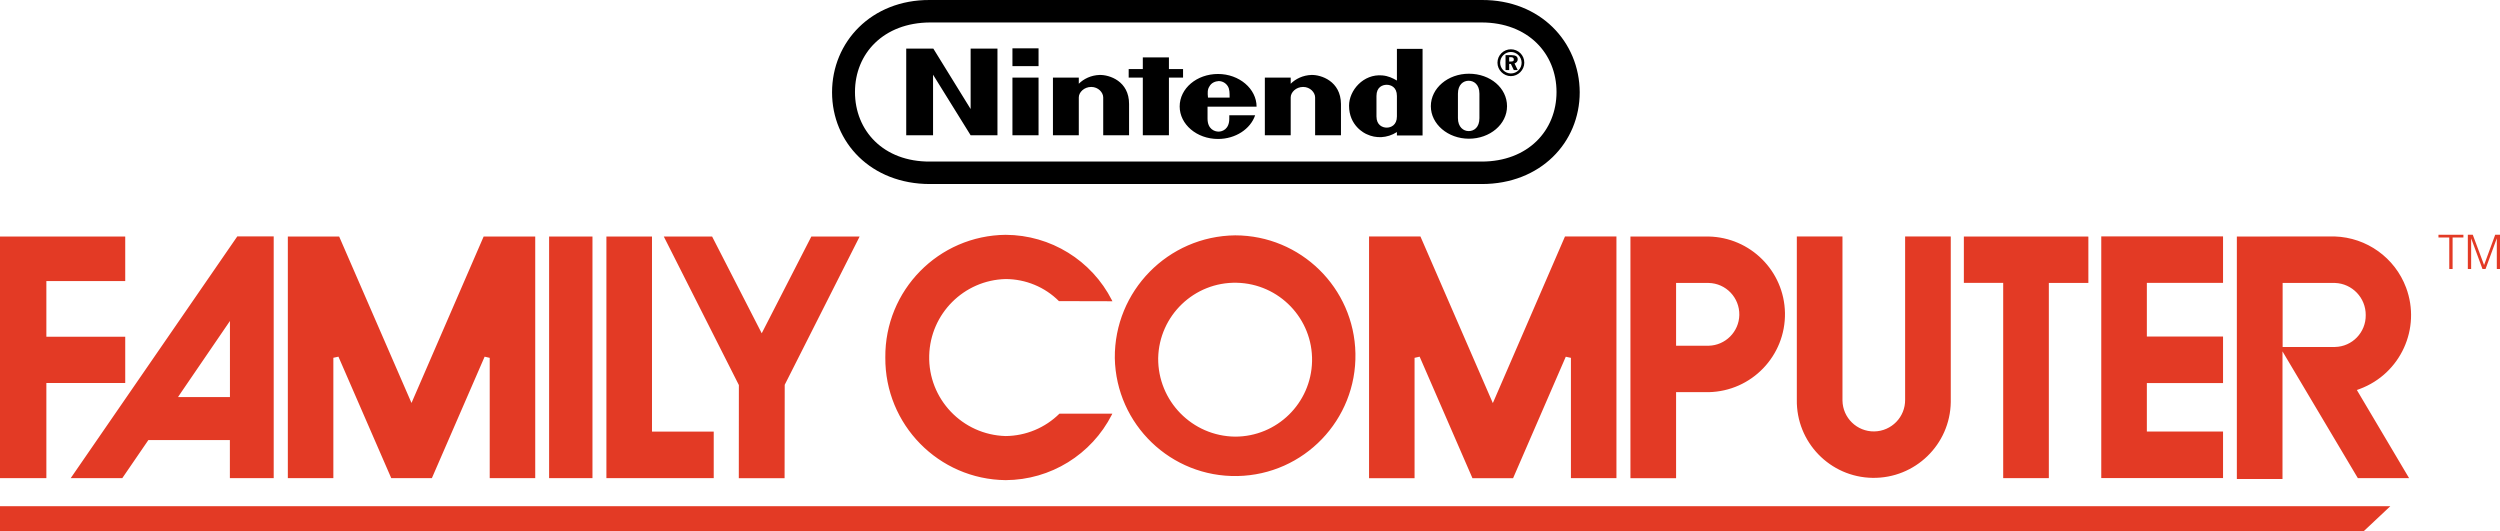 <?xml version="1.0" encoding="utf-8"?>
<!-- Generator: Adobe Illustrator 25.2.1, SVG Export Plug-In . SVG Version: 6.00 Build 0)  -->
<svg version="1.1" id="Layer_1" xmlns="http://www.w3.org/2000/svg" xmlns:xlink="http://www.w3.org/1999/xlink" x="0px" y="0px"
	 viewBox="0 0 3839 815.9" style="enable-background:new 0 0 3839 815.9;" xml:space="preserve">
<style type="text/css">
	.st0{fill:#E31E26;}
	.st1{fill:#F4A51C;}
	.st2{fill:#9A9A9A;}
	.st3{fill:#FFFFFF;}
	.st4{fill:#32398F;}
	.st5{fill:#E33A25;}
</style>
<g>
	<g>
		<g>
			<path d="M1490.6,167.6l-57.4-93h-41.6v133.1h41.2v-93l57.7,93h41.2V74.6h-41.2V167.6z M1816.7,119.2v-13.1H1795v-18h-40.1v18
				h-21.7v13.1h21.7v88.5h40.1v-88.5H1816.7z M1554.7,207.7h40.1v-88.5h-40.1V207.7z M1554.7,101.6h40.1V74.2h-40.1V101.6z
				 M2255.7,113.2c-32.2,0-58.5,22.1-58.5,49.9c0,27.4,26.2,49.9,58.5,49.9c32.2,0,58.5-22.1,58.5-49.9S2288.7,113.2,2255.7,113.2z
				 M2271.8,181.4c0,14.2-8.2,19.9-16.5,19.9c-7.9,0-16.5-6-16.5-19.9c0-5.2,0-19.1,0-19.1s0-13.1,0-18.4c0-13.9,8.2-19.9,16.5-19.9
				c7.9,0,16.5,5.6,16.5,19.9c0,5.2,0,15.4,0,18.7C2271.8,163.1,2271.8,176.2,2271.8,181.4z M2145.1,123.7
				c-6.4-3.7-13.1-7.1-22.5-7.9c-28.9-2.6-51,22.9-51,46.5c0,30.7,23.6,42.4,27.4,43.9c13.5,6.4,30.7,6.4,46.1-3.4
				c0,0.7,0,5.2,0,5.2h39.4V75h-39.4C2145.1,74.6,2145.1,103.1,2145.1,123.7z M2145.1,163.1c0,0,0,10.1,0,15.7
				c0,13.5-9.4,17.2-15.7,17.2s-15.7-3.7-15.7-17.2c0-4.9,0-15.7,0-15.7s0-11.2,0-15.7c0-13.9,9.4-17.2,15.7-17.2
				s15.7,3.4,15.7,17.2C2145.1,151.8,2145.1,163.1,2145.1,163.1z M1688.5,115.1c-13.1,0.4-24.4,6-31.9,13.5c0-2.2,0-9.4,0-9.4h-39.7
				v88.5h39.7c0,0,0-54.4,0-58.1c0-7.9,8.2-16.1,19.1-16.1c10.9,0,18.4,8.6,18.4,16.1c0,5.6,0,58.1,0,58.1h39.7c0,0,0-42,0-48
				C1733.9,124.5,1703.5,114.7,1688.5,115.1z M2013.9,115.1c-13.1,0.4-24.4,6-31.9,13.5c0-2.2,0-9.4,0-9.4h-39.7v88.5h39.7
				c0,0,0-54.4,0-58.1c0-7.9,8.2-16.1,19.1-16.1s18.4,8.6,18.4,16.1c0,5.6,0,58.1,0,58.1h39.7c0,0,0-42,0-48
				C2058.9,124.5,2028.5,114.7,2013.9,115.1z M1929.6,163.8c0-27.4-26.6-50.2-59.2-50.2s-58.9,22.1-58.9,49.9
				c0,27.4,26.2,49.9,58.9,49.9c27,0,49.9-15.4,57-36.4h-39.7c0,0,0,0.4,0,5.2c0,16.1-10.5,19.9-16.5,19.9s-16.9-3.7-16.9-19.9
				c0-4.9,0-18.4,0-18.4H1929.6z M1857.2,132.7c3-5.6,9-7.9,14.2-8.2c5.2,0,10.9,2.6,14.2,8.2c2.6,4.5,2.6,9.7,2.6,17.2H1855
				C1854.2,142.1,1854.2,137.2,1857.2,132.7z M2330.6,91.1c0-4.5-3.4-6.4-9.7-6.4h-9v22.9h5.6v-9.4h2.6l4.5,9.4h6l-4.9-10.1
				C2328.8,96.3,2330.6,94.1,2330.6,91.1z M2320.1,94.5h-2.6v-6.7h2.2c3.4,0,4.9,1.1,4.9,3.4C2325,93.7,2323.1,94.5,2320.1,94.5z
				 M2320.1,75.7c-11.2,0-20.6,9-20.6,20.6c0,11.2,9.4,20.6,20.6,20.6c11.2,0,20.6-9.4,20.6-20.6
				C2340.8,84.7,2331.4,75.7,2320.1,75.7z M2320.1,112.8c-9,0-16.5-7.5-16.5-16.5s7.5-16.5,16.5-16.5c9,0,16.5,7.5,16.5,16.5
				S2329.5,112.8,2320.1,112.8z M2275.5,0h-847.9c-89.6-0.4-149.9,64.5-149.9,141.7s60,140.9,150.3,140.9h847.5
				c90,0,150.3-63.7,150.3-140.9C2425.5,64.1,2365.1-0.4,2275.5,0z M2275.2,248.1H1428c-71.6,0.4-115.1-47.6-115.1-106.8
				S1356.8,34.9,1428,34.5h847.1c71.2,0,115.1,47.6,115.1,106.8S2346.4,248.1,2275.2,248.1z M2275.5,0h-847.9
				c-89.6-0.4-149.9,64.5-149.9,141.7s60,140.9,150.3,140.9h847.5c90,0,150.3-63.7,150.3-140.9C2425.5,64.1,2365.1-0.4,2275.5,0z
				 M2275.2,248.1H1428c-71.6,0.4-115.1-47.6-115.1-106.8S1356.8,34.9,1428,34.5h847.1c71.2,0,115.1,47.6,115.1,106.8
				S2346.4,248.1,2275.2,248.1z M2275.5,0h-847.9c-89.6-0.4-149.9,64.5-149.9,141.7s60,140.9,150.3,140.9h847.5
				c90,0,150.3-63.7,150.3-140.9C2425.5,64.1,2365.1-0.4,2275.5,0z M2275.2,248.1H1428c-71.6,0.4-115.1-47.6-115.1-106.8
				S1356.8,34.9,1428,34.5h847.1c71.2,0,115.1,47.6,115.1,106.8S2346.4,248.1,2275.2,248.1z"/>
		</g>
	</g>
	<g>
		<g>
			<polygon class="st5" points="3670.6,777.3 3629.5,815.9 0,815.9 0,777.3 			"/>
			<path class="st5" d="M1359.5,548.9c-0.8,103,81.8,187.3,184.8,188.4c68.9-0.3,131.9-39.2,163.1-100.6l0.7-1.5h-81.2
				c-22,21.8-51.6,34.1-82.6,34.4c-66.6-1.8-119.2-57.1-117.4-123.7c1.7-64.2,53.3-115.8,117.4-117.4c30.7,0.1,60.1,12.2,81.8,33.9
				l82.1,0.2l-0.7-1.5c-31.2-61.4-94.2-100.2-163.1-100.5C1441.2,361.6,1358.6,445.8,1359.5,548.9z M1711.9,549.9
				c2,102,86.3,183.1,188.4,181.1c102-2,183.1-86.3,181.1-188.4c-2-100.6-84.1-181.1-184.7-181.2
				C1793.6,362.6,1711,446.9,1711.9,549.9L1711.9,549.9z M1778.5,549.9c1.4-65.2,55.3-117.1,120.6-115.7
				c65.2,1.4,117.1,55.3,115.7,120.6c-1.4,64.3-53.8,115.7-118.1,115.7C1830.7,669.8,1777.9,615.8,1778.5,549.9L1778.5,549.9z
				 M3412.9,363h-186.2v371.1h187v-71.4h-117v-74.5h117v-71.4h-117v-82.4h117v-71.4h-1.1h0.2V363z M419.5,363h-55.1L108.6,734.2
				h79.2c0,0,39.5-57.5,40-58.4h125.2v58.4h67.3V363H419.5L419.5,363z M277.8,603.1l75.3-110.2v116.8h-79.7
				C274.8,607.5,277.8,603.1,277.8,603.1z M2481.3,363.1h-78.1c0,0-109,251.9-110.8,255.9c-1.8-4.1-111.2-255.9-111.2-255.9h-78.9
				v371.2h69.9V549.5c1.2-0.3,6.6-1.5,7.8-1.8l81.1,186.6h62.4c0,0,80.3-184.9,80.9-186.5c1.2,0.2,6.6,1.5,7.9,1.7v184.7h69.9V363.1
				H2481.3L2481.3,363.1z M2994.7,363.1h-69.2v250.6c0.4,26.6-20.9,48.4-47.4,48.8c-26.6,0.4-48.4-20.9-48.8-47.4c0-0.4,0-0.9,0-1.4
				V363.1h-70.1v250.6c-1.1,65.3,51,119.1,116.3,120.1s119.1-51,120.1-116.3c0-1.3,0-2.5,0-3.8V363.2L2994.7,363.1L2994.7,363.1z
				 M3436,363.2h-1.1v372.4h70.1v-196c3.5,5.9,115.7,194.6,115.7,194.6h78.7c0,0-79-133.2-80.2-135.3c1.5-0.5,4.6-1.7,4.6-1.7
				c62.6-23.4,94.3-93,71-155.5c-17.2-46-60.5-77-109.6-78.6L3436,363.2L3436,363.2z M3585.6,434.5c26.4,0.9,47.4,22.8,47.2,49.3
				c0.4,26.6-20.7,48.5-47.2,49h-80.4v-98.3L3585.6,434.5L3585.6,434.5z M2504.6,363.2h-0.9v371.1h70.1V602.2h49.9
				c66-1.3,118.4-55.7,117.3-121.7c-1.2-64.3-53-116-117.3-117.3H2504.6L2504.6,363.2z M2623.7,434.5c26.7,0.5,47.7,22.6,47.2,49.2
				c-0.5,25.8-21.4,46.7-47.2,47.2h-49.9v-96.4H2623.7L2623.7,434.5z M3205.9,363.2h-190.2v71.2h60.4v299.8h70.1V434.5h60.7v-71.2
				H3205.9L3205.9,363.2z M1318.4,363.2h-72.5c0,0-74.5,145.2-76.2,148.6c-1.7-3.3-76.2-148.6-76.2-148.6h-74.2l115.3,228.1
				l-0.1,143h70.3l0.2-143.4c0.1,0,114.3-226.2,114.3-226.2l0.7-1.5L1318.4,363.2L1318.4,363.2z M1000.2,363.2h-69v371H1096v-71.4
				h-94.8V363.2H1000.2L1000.2,363.2z M908.9,363.2h-65.7v371h66.6v-371H908.9L908.9,363.2z M820.9,363.2h-78.2
				c0,0-109,251.6-110.8,255.6L520.8,363.2H442v371h69.9V549.4c1.2-0.2,6.6-1.5,7.8-1.7c0.6,1.5,81.1,186.5,81.1,186.5h62.4
				l81-186.5c1.2,0.3,6.6,1.5,7.8,1.8v184.7h69.9v-371H820.9L820.9,363.2z M191.4,363.2H0v371h71.2V588.1h121.1v-71H71.2v-85.5
				h121.1v-68.3L191.4,363.2L191.4,363.2z"/>
			<g>
				<path class="st5" d="M3744.5,360.5h38.3v4.2h-16.6v48.4h-5.1v-48.4h-16.6v-4.2H3744.5z"/>
				<path class="st5" d="M3789.6,413.1v-52.6h7.6l17.3,46.4h0.1l17-46.4h7.5v52.6h-5v-46.9h-0.1l-17.2,46.9h-4.7l-17.3-46.9h-0.1
					v46.9L3789.6,413.1L3789.6,413.1z"/>
			</g>
		</g>
	</g>
</g>
</svg>
